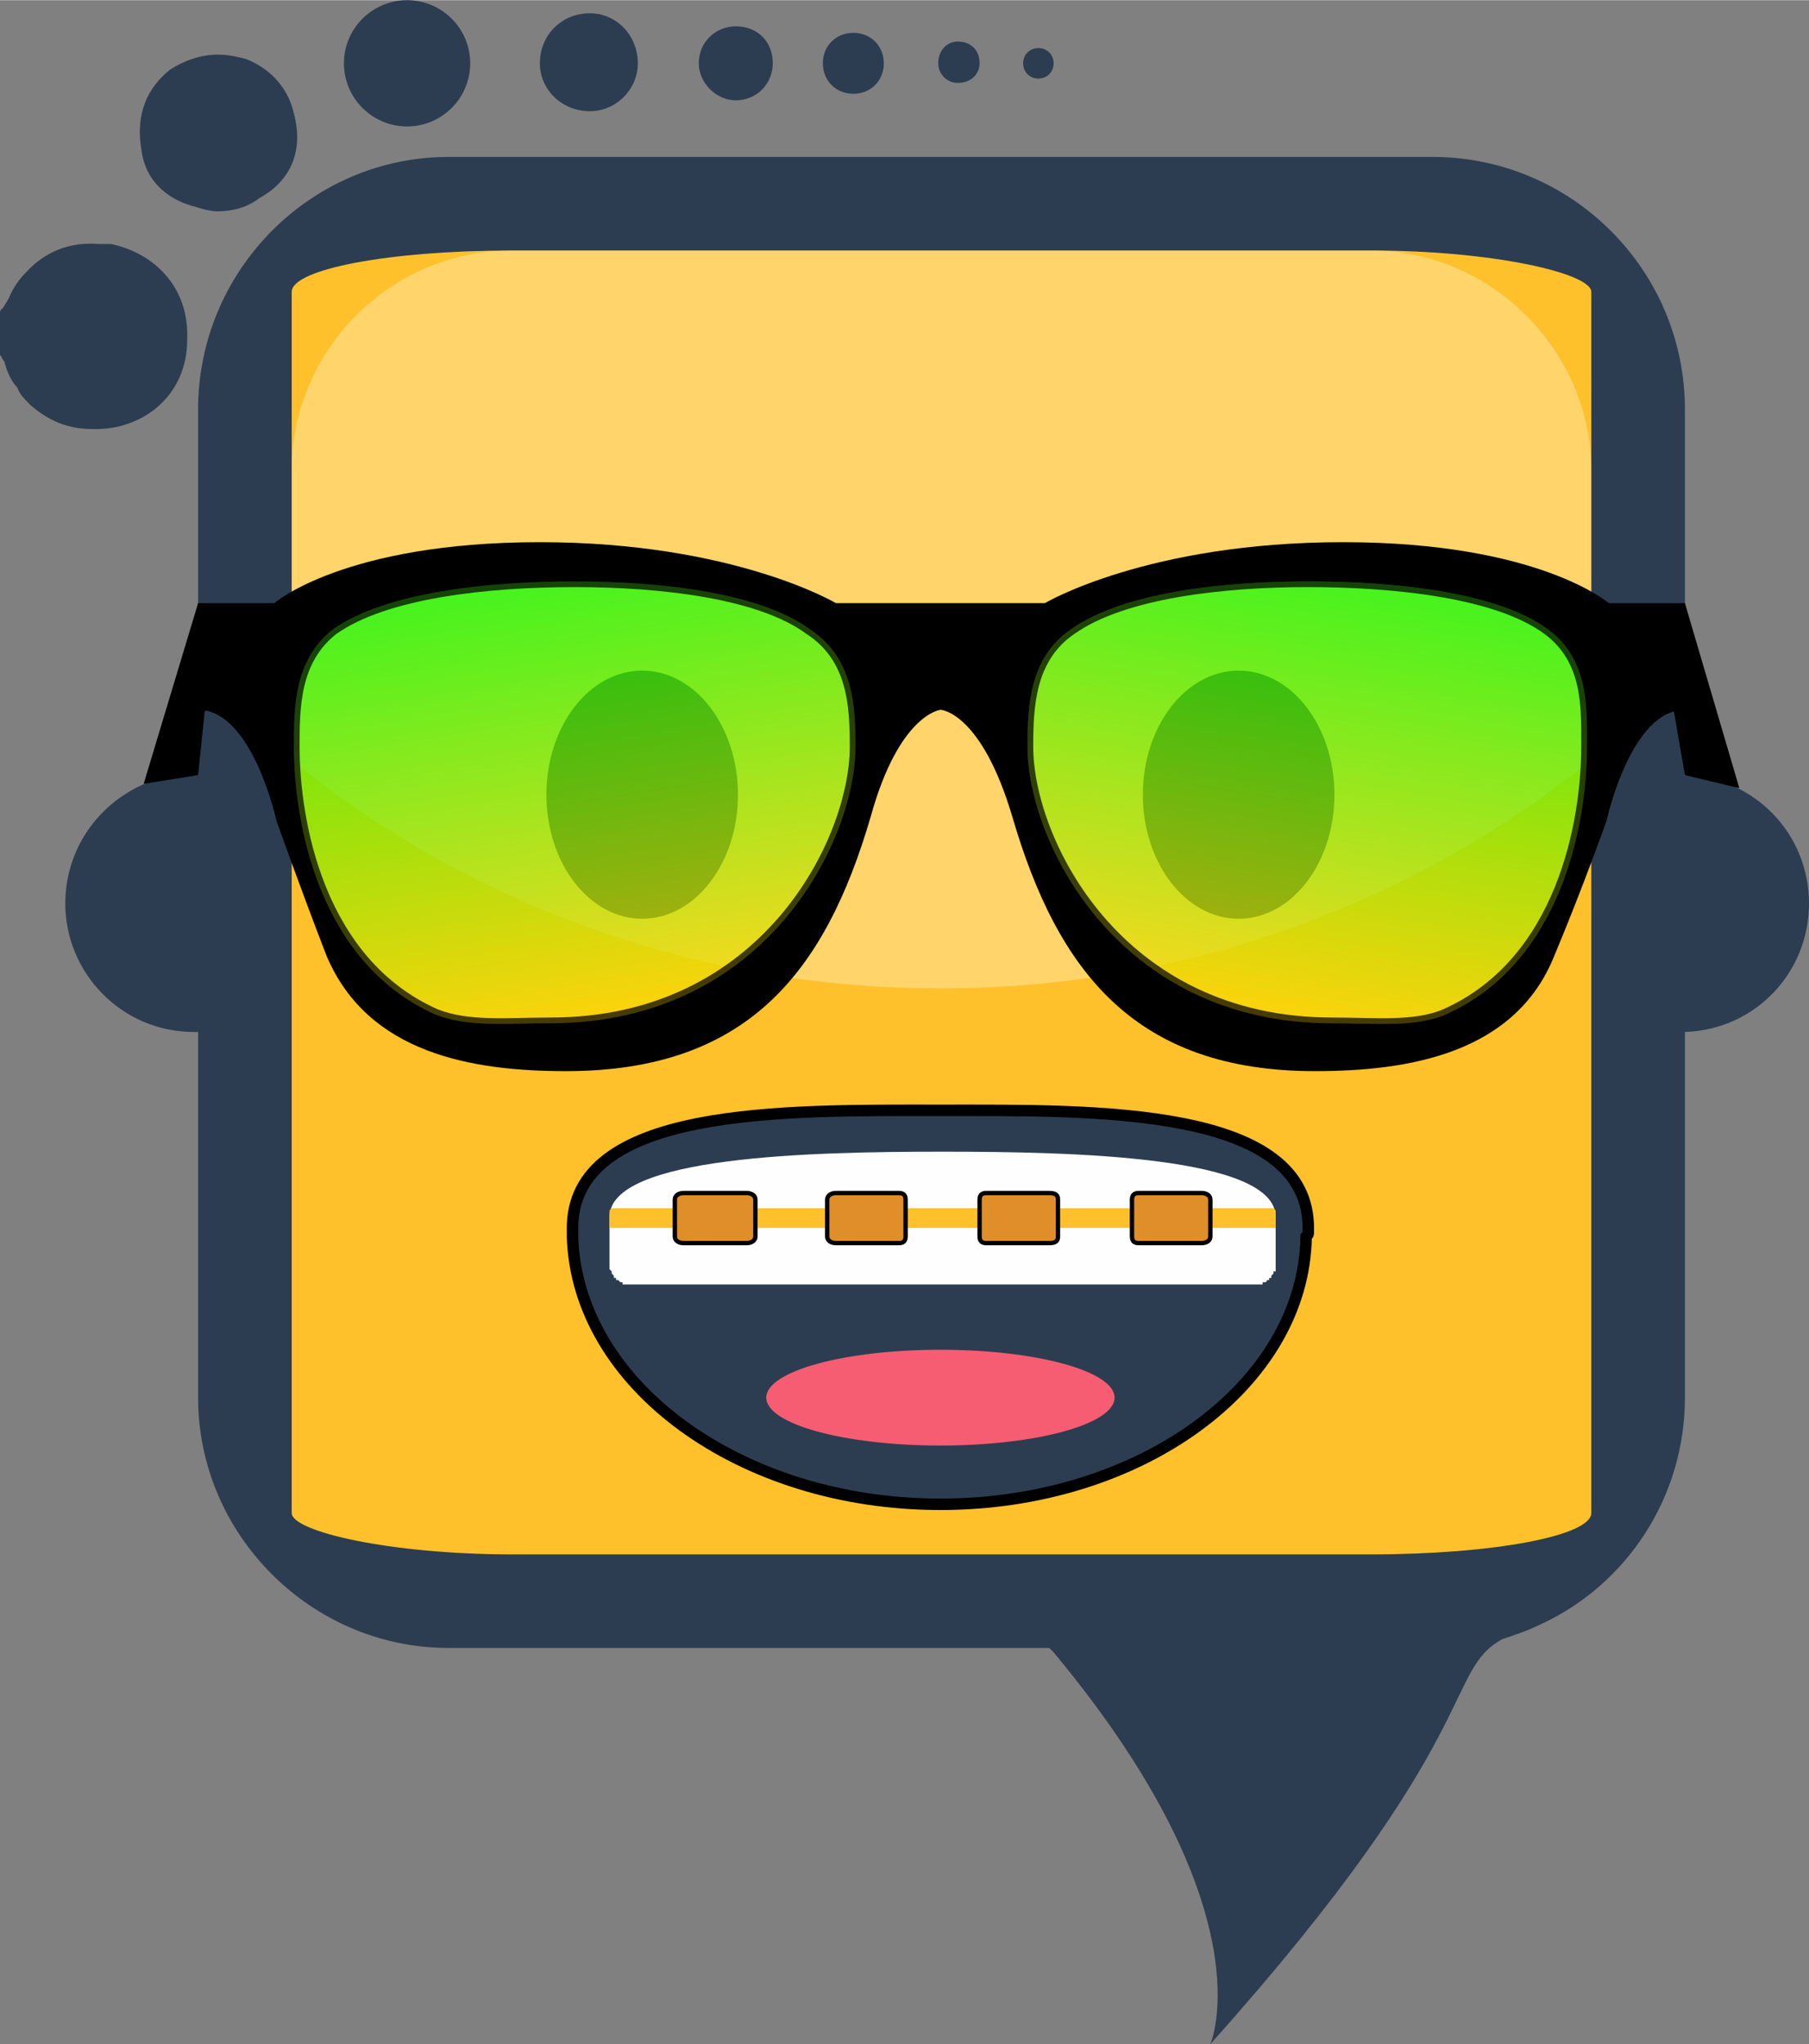 <?xml version="1.0" encoding="UTF-8"?>
<!DOCTYPE svg PUBLIC "-//W3C//DTD SVG 1.1//EN" "http://www.w3.org/Graphics/SVG/1.1/DTD/svg11.dtd">
<!-- Creator: CorelDRAW X8 -->
<svg xmlns="http://www.w3.org/2000/svg" xml:space="preserve" width="31.564mm" height="35.673mm" version="1.1" style="shape-rendering:geometricPrecision; text-rendering:geometricPrecision; image-rendering:optimizeQuality; fill-rule:evenodd; clip-rule:evenodd"
viewBox="0 0 831 939"
 xmlns:xlink="http://www.w3.org/1999/xlink">
 <rect x="0" y="0" width="831" height="939" fill="#808080" stroke="none"/>
 <defs>
  <style type="text/css">
   <![CDATA[
    .str0 {stroke:black;stroke-width:5.265;stroke-opacity:0.722}
    .str1 {stroke:black;stroke-width:5.265}
    .str2 {stroke:black;stroke-width:2.006}
    .fil5 {fill:black}
    .fil0 {fill:#2C3D51}
    .fil3 {fill:#333333}
    .fil10 {fill:#DF8E29}
    .fil7 {fill:#F65D72}
    .fil1 {fill:#FEC12B}
    .fil9 {fill:#FEC12B}
    .fil8 {fill:#FEFEFE}
    .fil2 {fill:white;fill-opacity:0.302}
    .fil6 {fill:url(#id0);fill-opacity:0.722}
    .fil4 {fill:url(#id1);fill-opacity:0.722}
   ]]>
  </style>
  <linearGradient id="id0" gradientUnits="userSpaceOnUse" x1="616.64" y1="267.29" x2="584.56" y2="470.063">
   <stop offset="0" style="stop-opacity:1; stop-color:lime"/>
   <stop offset="1" style="stop-opacity:1; stop-color:#FFD900"/>
  </linearGradient>
  <linearGradient id="id1" gradientUnits="userSpaceOnUse" xlink:href="#id0" x1="248.054" y1="267.29" x2="280.134" y2="470.063">
  </linearGradient>
 </defs>
 <g id="Layer_x0020_1">
  <g id="_2537817371968">
   <path class="fil0" d="M0 143l0 20c1,1 1,2 2,3 1,4 3,9 6,12 1,3 3,5 6,8l0 0 0 0c8,7 17,11 28,11l0 0 0 0 0 0c23,1 44,-15 44,-41 1,-25 -16,-40 -35,-44l-1 0 0 0 -1 0 -1 0 0 0c-1,0 -1,0 -2,0l0 0 -1 0c-12,-1 -24,3 -33,13 -3,3 -6,7 -8,12l-3 5c0,-1 -1,1 -1,1zm89 213c-5,0 -10,0 -14,1 -26,7 -45,30 -45,58 0,32 26,59 59,59 0,0 1,0 2,0l0 168c0,63 52,115 115,115l276 0c1,1 1,1 2,2 99,119 72,180 72,180 127,-142 107,-171 134,-186 6,-2 12,-4 18,-7l0 0 0 0c39,-18 66,-58 66,-104l0 -168c32,-1 57,-27 57,-59 0,-32 -25,-58 -57,-59l0 -168c0,-64 -52,-116 -116,-116l-452 0c-63,0 -115,52 -115,116l0 168c-1,0 -2,0 -2,0zm-24 -287c2,15 13,23 25,26 3,1 7,2 10,2 7,0 14,-2 19,-6 13,-7 21,-20 16,-39 -3,-13 -12,-21 -22,-25 -4,-1 -8,-2 -13,-2 -8,0 -16,3 -22,7 -10,8 -16,20 -13,37zm122 -69c16,0 29,13 29,29 0,16 -13,29 -29,29 -16,0 -29,-13 -29,-29 0,-16 13,-29 29,-29zm290 22c4,0 7,3 7,7 0,4 -3,7 -7,7 -4,0 -7,-3 -7,-7 0,-4 3,-7 7,-7zm-37 -3c6,0 10,4 10,10 0,5 -4,9 -10,9 -5,0 -9,-4 -9,-9 0,-6 4,-10 9,-10zm-48 -4c8,0 14,6 14,14 0,8 -6,14 -14,14 -8,0 -14,-6 -14,-14 0,-8 6,-14 14,-14zm-54 -3c10,0 17,7 17,17 0,9 -7,17 -17,17 -9,0 -17,-8 -17,-17 0,-10 8,-17 17,-17zm-67 -6c12,0 22,10 22,23 0,12 -10,22 -22,22 -13,0 -23,-10 -23,-22 0,-13 10,-23 23,-23z"/>
   <rect class="fil1" x="134" y="115" width="597" height="599" rx="101" ry="19"/>
   <path class="fil2" d="M235 115l395 0c55,0 101,46 101,101l0 133c-82,66 -186,105 -299,105 -113,0 -217,-39 -298,-105l0 -133c0,-55 45,-101 101,-101z"/>
   <ellipse class="fil3" cx="295" cy="365" rx="44" ry="57"/>
   <ellipse class="fil3" cx="569" cy="365" rx="44" ry="57"/>
   <path class="fil4 str0" d="M264 267c39,0 85,5 108,22 20,13 21,35 21,54 0,43 -41,127 -140,127 -20,0 -38,2 -53,-4 -54,-24 -65,-89 -65,-123 0,-18 0,-40 18,-54 24,-17 71,-22 111,-22z"/>
   <path class="fil5" d="M774 277l-35 0c0,0 -32,-28 -122,-28 -90,0 -137,28 -137,28l-48 49 48 -49 -96 0c0,0 -47,-28 -136,-28 -90,0 -122,28 -122,28l-35 0 0 25 0 24c25,0 36,51 36,51 0,0 11,31 23,62 19,45 67,53 110,53 83,0 119,-45 140,-117 13,-47 32,-49 32,-49l0 0 0 0 0 0c1,0 19,2 33,49 21,72 57,117 139,117 43,0 92,-8 110,-53 13,-31 24,-62 24,-62 0,0 11,-51 36,-51l0 -24 0 -25zm-510 -10c39,0 85,5 108,22 20,13 21,35 21,54 0,43 -41,127 -140,127 -20,0 -38,2 -53,-4 -54,-24 -65,-89 -65,-123 0,-18 0,-40 18,-54 24,-17 71,-22 111,-22zm337 0c-39,0 -85,5 -109,22 -19,13 -20,35 -20,54 0,43 41,127 140,127 20,0 38,2 52,-4 54,-24 65,-89 65,-123 0,-18 1,-40 -18,-54 -23,-17 -70,-22 -110,-22z"/>
   <path class="fil6 str0" d="M601 267c-39,0 -85,5 -109,22 -19,13 -20,35 -20,54 0,43 41,127 140,127 20,0 38,2 52,-4 54,-24 65,-89 65,-123 0,-18 1,-40 -18,-54 -23,-17 -70,-22 -110,-22z"/>
   <path class="fil0 str1" d="M601 565c0,0 0,0 0,1 0,1 0,1 -1,2 -1,68 -76,123 -168,123l0 0 0 0 0 0 0 0c-92,0 -167,-55 -169,-123 0,-1 0,-1 0,-2 0,-1 0,-1 0,-1 -1,-57 98,-55 169,-55l0 0 0 0c71,0 170,-2 169,55z"/>
   <ellipse class="fil7" cx="432" cy="642" rx="80" ry="22"/>
   <path class="fil8" d="M290 590l286 0 0 0 0 0 0 0 1 0 0 0 0 0 0 0 1 0 0 0 0 0 0 0 1 0 0 0 0 0 0 0 1 0 0 -1 0 0 0 0 1 0 0 0 0 0c0,0 1,0 1,-1 0,0 0,0 1,0l0 0 0 -1 0 0 0 0 1 0 0 -1 0 0 0 0 1 -1 0 0 0 0 0 -1 0 0 1 0c0,-1 0,-1 0,-1l0 0 0 -1 0 0 0 -1 0 0 0 0c0,0 0,0 0,-1l0 0 0 0 0 -21c0,-28 -93,-30 -153,-30l0 0c-60,0 -153,2 -153,30l0 21 0 0 0 0c0,1 0,1 0,1l0 0 0 0 0 1 0 0 0 1 0 0c0,0 0,0 1,1l0 0 0 0 0 1 0 0 0 0 1 1 0 0 0 0 0 1 1 0 0 0 0 0 0 1 1 0c0,0 0,0 0,0 1,1 1,1 1,1l0 0 0 0 1 0 0 0 0 0 0 1 1 0 0 0 0 0 0 0 1 0 0 0 0 0 0 0 1 0 0 0 0 0 0 0 1 0 0 0 0 0 0 0z"/>
   <polygon class="fil9" points="585,555 578,555 285,555 281,555 280,556 280,557 280,558 280,558 280,559 280,564 586,564 586,559 586,558 586,558 586,557 586,556 "/>
   <path class="fil10 str2" d="M314 548l29 0c2,0 4,1 4,3l0 17c0,2 -2,3 -4,3l-29 0c-2,0 -4,-1 -4,-3l0 -17c0,-2 2,-3 4,-3zm209 0l29 0c2,0 4,1 4,3l0 17c0,2 -2,3 -4,3l-29 0c-2,0 -3,-1 -3,-3l0 -17c0,-2 1,-3 3,-3zm-70 0l29 0c3,0 4,1 4,3l0 17c0,2 -1,3 -4,3l-29 0c-2,0 -3,-1 -3,-3l0 -17c0,-2 1,-3 3,-3zm-69 0l29 0c2,0 3,1 3,3l0 17c0,2 -1,3 -3,3l-29 0c-2,0 -4,-1 -4,-3l0 -17c0,-2 2,-3 4,-3z"/>
   <polygon class="fil5" points="115,296 91,277 66,360 91,356 94,327 "/>
   <polygon class="fil5" points="750,296 774,277 799,362 774,356 769,327 "/>
  </g>
 </g>
</svg>
